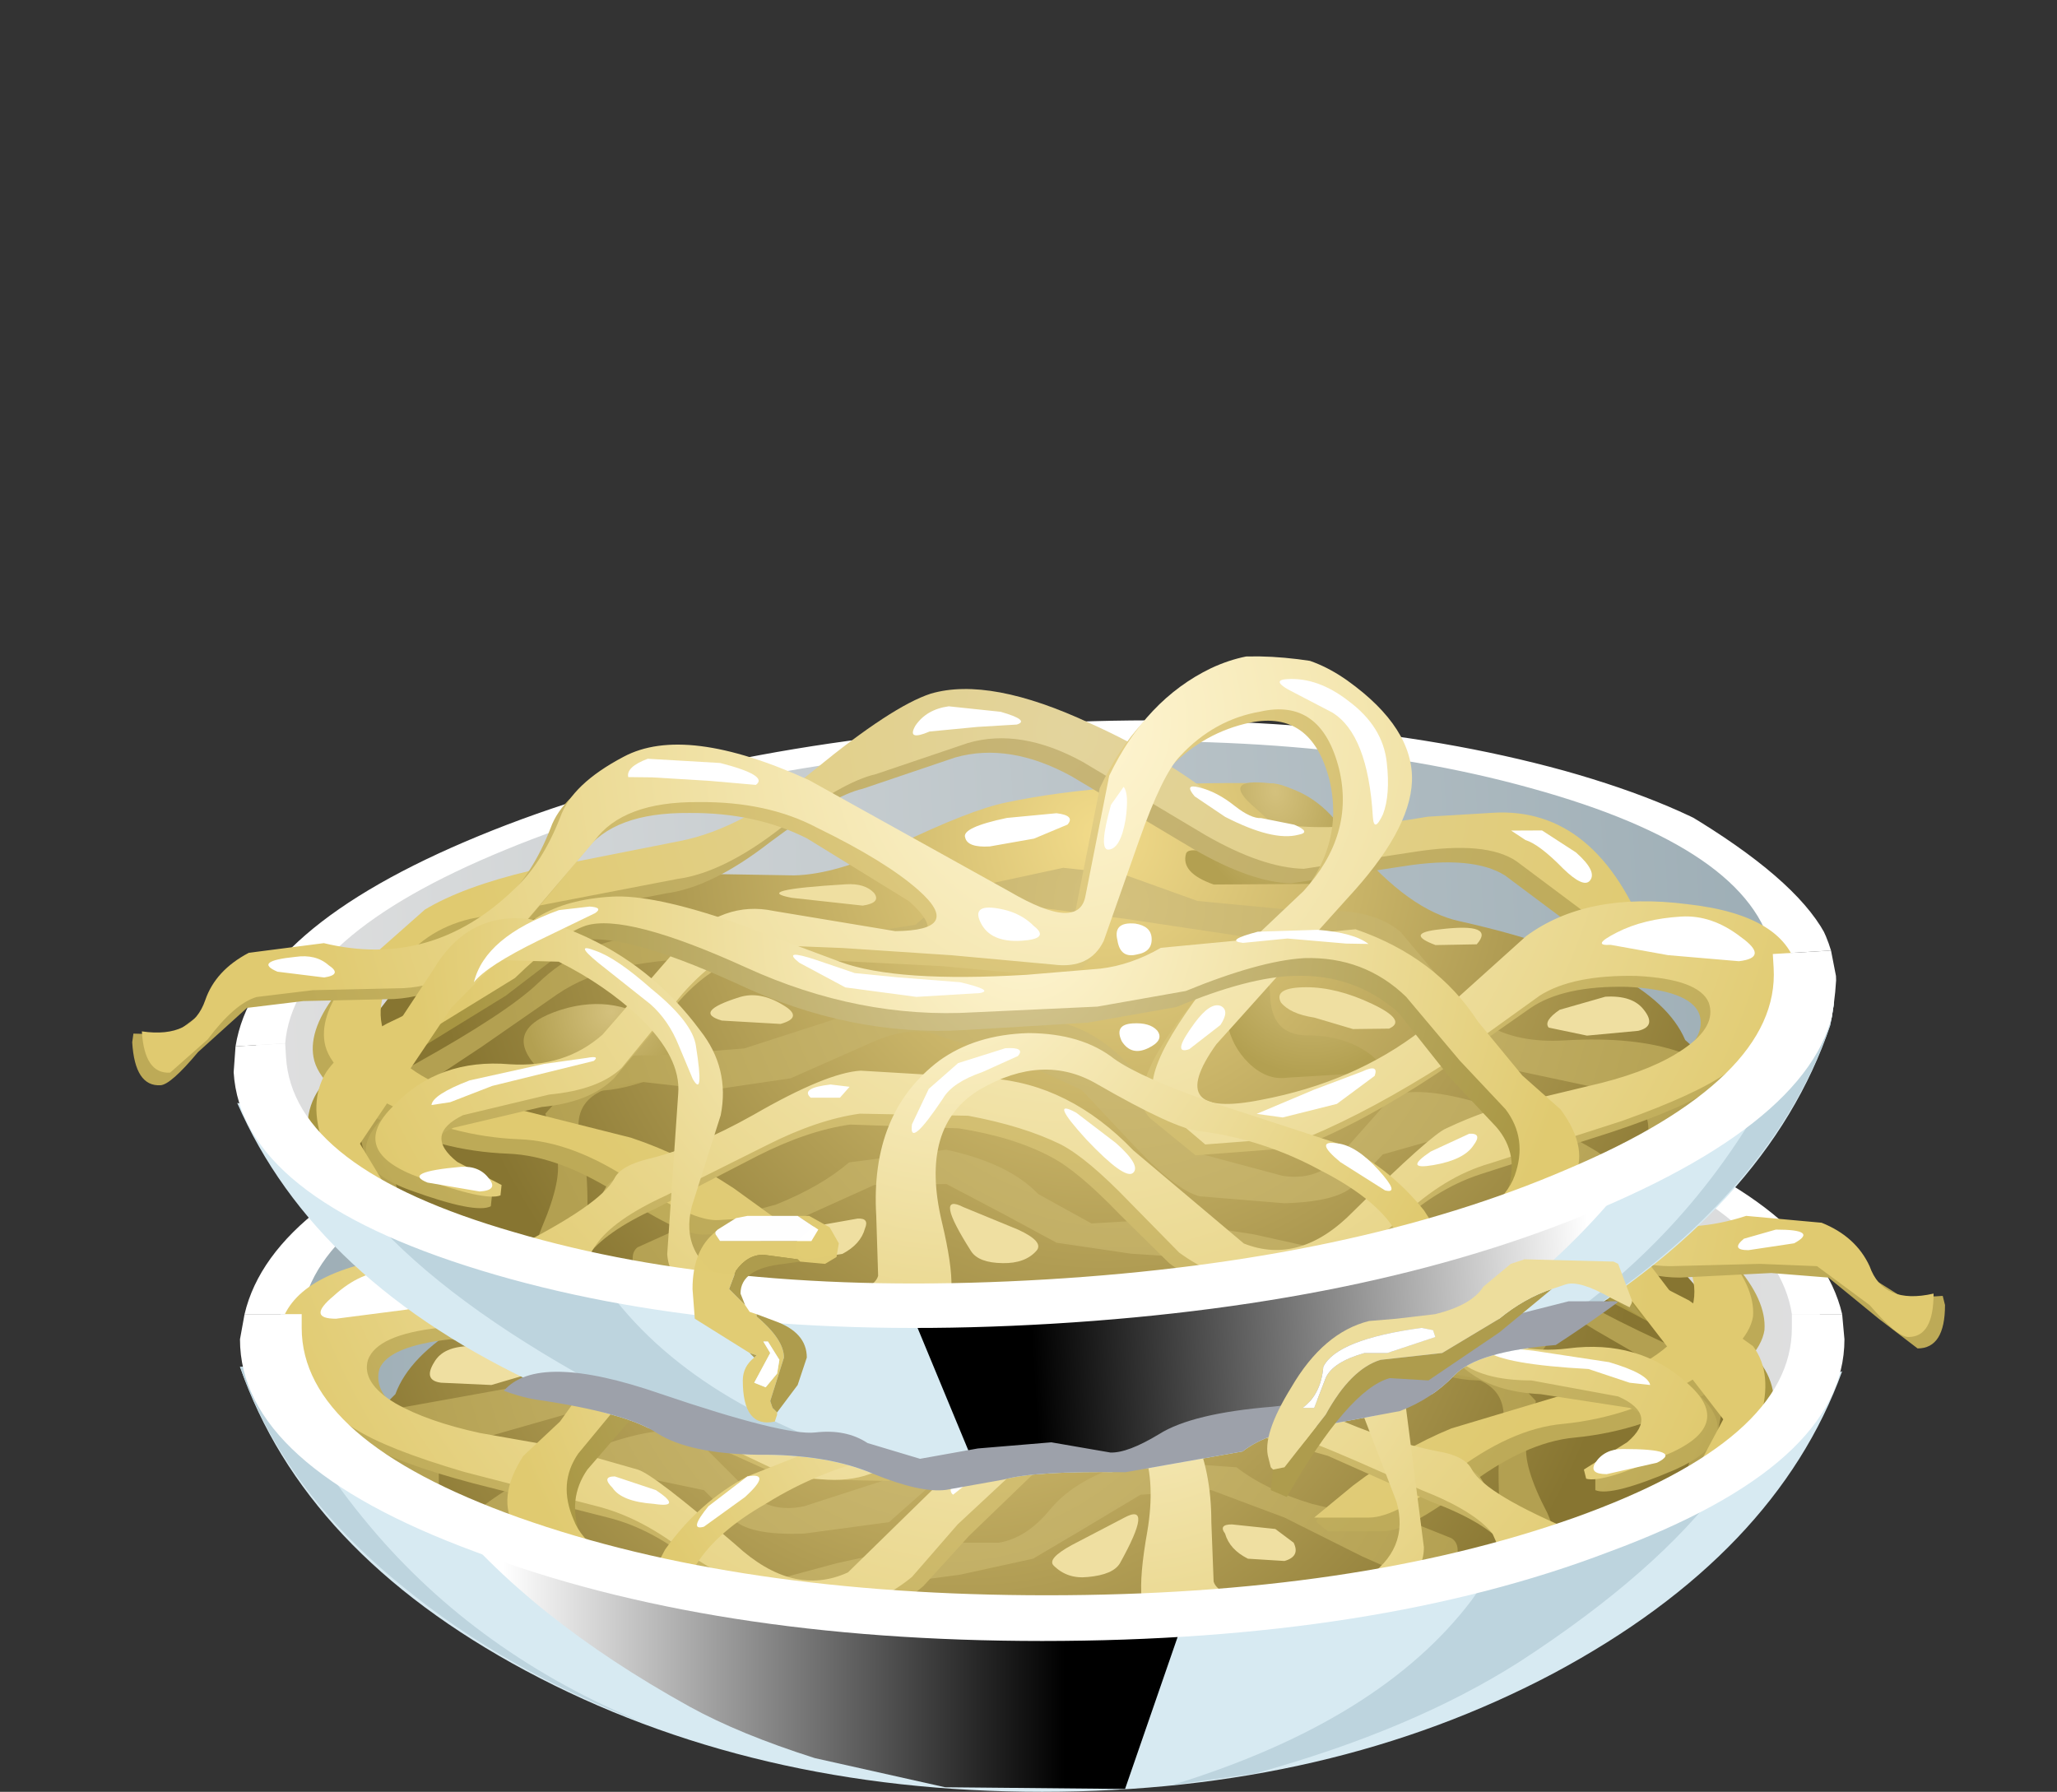 <?xml version="1.0" encoding="UTF-8" standalone="no"?>
<svg xmlns:xlink="http://www.w3.org/1999/xlink" height="39.2px" width="45.0px" xmlns="http://www.w3.org/2000/svg">
  <rect width="100%" height="100%" fill="#333333" stroke="none"/>
  <g transform="matrix(1.0, 0.0, 0.0, 1.0, 0.0, 0.0)">
    <use height="9.3" transform="matrix(1.0, 0.0, 0.0, 1.0, 5.25, 29.9)" width="35.05" xlink:href="#shape0"/>
    <use height="10.85" transform="matrix(0.75, 0.0, 0.0, 0.75, 8.45, 31.0)" width="24.8" xlink:href="#sprite0"/>
    <use height="16.15" transform="matrix(1.0, 0.0, 0.0, 1.0, 5.25, 21.55)" width="37.3" xlink:href="#shape2"/>
    <use height="26.8" transform="matrix(-0.749, 0.045, 0.045, 0.749, 39.941, 13.247)" width="50.4" xlink:href="#sprite1"/>
    <use height="6.2" transform="matrix(1.0, 0.0, 0.0, 1.0, 15.15, 26.55)" width="20.8" xlink:href="#shape6"/>
  </g>
  <defs>
    <g id="shape0" transform="matrix(1.0, 0.0, 0.0, 1.0, -4.65, -29.9)">
      <path d="M39.55 30.05 L39.7 30.0 Q38.25 34.0 33.4 36.6 28.5 39.2 22.2 39.2 15.85 39.2 10.9 36.55 6.05 33.95 4.65 29.9 L4.95 29.9 Q6.4 30.9 11.2 31.55 L22.3 32.15 33.25 31.55 Q37.95 30.95 39.55 30.05" fill="#d7eaf2" fill-rule="evenodd" stroke="none"/>
      <path d="M38.2 30.6 L37.1 32.45 Q35.65 34.4 32.65 36.35 30.3 37.85 26.85 38.8 L25.05 39.05 Q29.6 37.65 31.6 35.0 32.45 33.8 32.65 32.8 L32.8 31.55 38.2 30.6" fill="#bdd4de" fill-rule="evenodd" stroke="none"/>
    </g>
    <g id="sprite0" transform="matrix(1.0, 0.0, 0.0, 1.0, 0.0, 0.0)">
      <use height="10.85" transform="matrix(1.0, 0.0, 0.0, 1.0, 0.0, 0.0)" width="24.8" xlink:href="#shape1"/>
    </g>
    <g id="shape1" transform="matrix(1.0, 0.0, 0.0, 1.0, 0.0, 0.0)">
      <path d="M24.8 1.45 L21.55 10.85 16.3 10.8 12.5 9.95 Q10.3 9.25 8.85 8.45 4.15 5.85 1.6 2.65 0.35 1.05 0.0 0.0 L2.75 0.45 19.3 1.55 24.8 1.45" fill="url(#gradient0)" fill-rule="evenodd" stroke="none"/>
    </g>
    <linearGradient gradientTransform="matrix(0.01, 0.0, 0.0, -0.01, 11.6, 5.45)" gradientUnits="userSpaceOnUse" id="gradient0" spreadMethod="pad" x1="-819.2" x2="819.2">
      <stop offset="0.0" stop-color="#ffffff"/>
      <stop offset="1.0" stop-color="#000000"/>
    </linearGradient>
    <g id="shape2" transform="matrix(1.0, 0.0, 0.0, 1.0, -5.25, -21.55)">
      <path d="M8.1 33.4 Q10.45 36.2 14.1 37.7 11.05 36.55 8.8 34.7 6.2 32.6 5.25 29.9 L5.55 29.9 6.1 30.2 Q6.75 31.8 8.1 33.4" fill="#bdd4de" fill-rule="evenodd" stroke="none"/>
      <path d="M34.9 24.7 Q39.85 26.6 39.85 29.2 39.85 31.85 34.9 33.65 29.95 35.55 23.0 35.55 16.0 35.55 11.05 33.65 6.1 31.85 6.1 29.2 6.1 26.6 11.05 24.7 16.0 22.85 23.0 22.85 29.95 22.85 34.9 24.7" fill="url(#gradient1)" fill-rule="evenodd" stroke="none"/>
      <path d="M40.3 28.75 L39.2 28.75 Q38.85 26.45 34.15 24.8 29.45 23.2 22.9 23.2 16.35 23.2 11.65 24.8 6.95 26.45 6.6 28.75 L5.35 28.75 Q5.95 26.2 10.9 24.5 16.0 22.75 22.8 22.75 29.65 22.75 34.7 24.5 39.7 26.2 40.3 28.75" fill="#ffffff" fill-rule="evenodd" stroke="none"/>
      <path d="M38.95 31.35 Q37.3 32.3 34.1 33.5 29.5 35.15 26.2 35.2 L18.3 34.85 12.35 34.0 Q10.65 33.6 9.05 32.75 7.6 32.0 7.6 31.7 7.55 31.55 8.05 31.1 L8.65 30.5 Q9.25 28.85 13.4 27.65 14.5 27.35 15.6 25.85 16.65 24.4 17.35 24.35 20.9 24.1 23.15 24.45 23.95 24.55 25.6 25.25 26.95 25.8 27.85 25.75 L31.75 25.45 Q34.5 25.3 35.15 25.9 L37.15 28.2 Q38.35 29.75 38.35 30.35 38.3 30.75 39.05 30.9 39.55 31.0 38.95 31.35" fill="url(#gradient2)" fill-rule="evenodd" stroke="none"/>
      <path d="M17.35 24.35 Q18.45 24.2 17.7 24.9 16.75 25.85 17.05 26.05 L18.3 26.0 19.3 25.8 Q19.45 26.2 18.7 26.5 L16.6 26.6 Q15.3 26.35 15.85 25.4 16.45 24.55 17.35 24.35" fill="url(#gradient3)" fill-rule="evenodd" stroke="none"/>
      <path d="M18.2 28.05 Q18.75 27.95 18.75 28.55 L18.6 29.55 18.2 30.45 17.35 30.8 16.0 30.8 15.1 30.9 15.5 30.45 Q16.05 29.95 16.9 29.9 17.65 29.85 17.65 29.0 17.65 28.1 18.2 28.05" fill="url(#gradient4)" fill-rule="evenodd" stroke="none"/>
      <path d="M33.1 28.4 Q34.45 28.7 33.7 29.6 32.95 30.5 31.45 30.05 29.95 29.7 30.95 28.9 31.9 28.1 33.1 28.4" fill="url(#gradient5)" fill-rule="evenodd" stroke="none"/>
      <path d="M36.8 30.2 L34.9 29.1 33.2 28.05 Q31.95 27.3 29.6 27.5 L27.65 27.75 25.6 27.6 24.85 26.9 Q24.55 26.6 23.4 26.6 L20.65 27.15 18.2 27.65 16.2 27.95 Q15.3 28.15 14.85 28.85 L13.75 30.2 Q13.15 30.85 12.35 30.95 L10.6 31.45 Q9.65 31.8 9.6 32.05 L9.6 32.65 10.5 33.0 10.7 32.85 Q11.6 32.2 12.95 31.7 14.4 31.15 15.1 31.35 L16.15 32.4 Q16.7 33.15 17.6 32.95 L19.3 32.4 20.2 31.25 Q21.3 29.2 23.0 29.2 23.5 29.2 24.2 28.7 L25.7 28.55 29.2 29.45 31.15 29.5 Q32.2 29.4 32.8 29.8 L33.6 30.65 33.4 31.55 Q33.3 32.05 33.85 33.1 34.2 33.9 33.8 33.95 L33.1 34.15 32.95 34.0 32.8 32.85 Q32.75 31.85 32.85 31.35 33.15 30.05 31.45 30.05 L29.95 30.35 28.2 30.2 26.3 29.45 Q25.4 29.15 24.85 29.45 L23.25 30.05 Q22.2 30.45 21.85 30.8 L20.75 32.15 19.45 33.3 17.6 33.55 Q16.35 33.6 16.0 33.2 L15.4 32.6 14.2 32.35 12.4 32.7 Q11.55 33.1 11.8 33.4 L12.95 33.75 16.45 34.7 18.3 34.2 20.35 33.75 21.85 33.75 Q22.45 33.65 22.95 33.05 23.55 32.3 24.9 31.95 L27.05 32.1 Q27.7 32.6 28.7 32.9 L29.95 33.2 31.0 33.35 31.75 33.65 Q32.0 33.8 31.8 34.3 31.6 34.75 31.15 34.65 L29.8 34.05 28.1 33.2 26.5 32.6 24.95 32.7 23.7 33.45 22.6 34.1 21.0 34.45 19.5 34.65 18.9 34.85 17.85 34.9 16.45 34.7 16.35 34.7 Q15.55 34.85 13.75 34.25 12.05 33.7 11.8 33.4 L10.5 33.0 9.7 32.9 9.6 32.65 8.45 32.05 Q7.5 31.25 8.75 30.8 L11.25 30.35 12.95 29.9 13.85 28.95 14.7 27.8 Q15.35 27.2 16.7 27.2 L19.1 26.85 20.65 26.15 22.0 25.95 23.95 26.25 Q24.45 26.35 25.3 27.0 L27.7 27.2 31.3 26.9 Q32.6 26.9 33.6 27.8 34.3 28.4 36.35 29.35 37.85 30.05 37.75 30.45 L37.45 32.0 Q37.15 32.9 36.9 32.55 36.8 32.35 37.15 31.4 37.5 30.55 36.8 30.2" fill="url(#gradient6)" fill-rule="evenodd" stroke="none"/>
      <path d="M36.95 27.6 Q36.35 26.75 35.25 26.6 L30.7 26.0 Q29.65 25.9 28.35 25.0 26.95 24.05 26.25 23.95 L24.2 23.4 Q23.0 23.15 21.7 23.95 L19.1 25.7 17.05 26.6 14.55 26.35 Q13.0 26.2 12.35 26.7 L10.4 28.35 Q9.4 29.25 9.55 28.6 10.5 25.6 12.8 25.6 L14.2 25.6 Q17.55 26.0 18.7 25.0 20.05 23.9 21.45 23.15 23.6 21.95 24.9 22.25 25.8 22.5 27.55 23.75 29.2 24.95 30.55 25.15 L33.85 25.6 Q35.4 25.85 36.25 26.3 L37.95 27.65 Q38.65 28.45 38.6 29.1 38.5 29.75 37.3 30.5 36.0 31.3 34.45 31.45 33.35 31.55 32.05 32.55 30.8 33.5 30.25 33.5 L29.05 33.5 28.8 33.3 Q28.8 33.05 29.95 32.6 L33.95 31.1 Q36.7 30.05 37.15 29.3 37.6 28.45 36.95 27.6" fill="url(#gradient7)" fill-rule="evenodd" stroke="none"/>
      <path d="M36.7 27.3 Q36.05 26.45 35.0 26.3 L30.4 25.7 Q29.4 25.6 28.1 24.7 26.65 23.75 25.95 23.65 L23.9 23.1 Q22.75 22.85 21.4 23.65 L18.85 25.4 Q17.65 26.2 16.75 26.3 L14.3 26.05 Q12.7 25.9 12.1 26.4 L10.15 28.05 Q9.1 28.95 9.3 28.3 10.25 25.3 12.55 25.3 L13.95 25.3 Q17.3 25.7 18.4 24.75 19.6 23.65 21.2 22.85 23.35 21.65 24.65 21.95 25.5 22.2 27.25 23.45 28.9 24.65 30.3 24.85 L33.6 25.3 Q35.1 25.55 35.95 26.0 37.0 26.6 37.7 27.35 38.4 28.15 38.35 28.8 38.25 29.45 37.0 30.2 35.7 31.0 34.2 31.15 33.05 31.25 31.75 32.25 30.55 33.2 29.95 33.2 L28.75 33.2 29.6 32.5 Q30.65 31.7 31.75 31.25 L34.75 30.35 Q36.45 29.75 36.85 29.0 37.35 28.15 36.7 27.3" fill="url(#gradient8)" fill-rule="evenodd" stroke="none"/>
      <path d="M36.75 27.95 Q35.5 27.95 34.25 26.9 L32.4 24.95 Q31.75 24.15 30.1 24.25 28.6 24.35 27.55 24.95 L25.4 26.45 Q24.4 27.45 25.95 27.35 L28.55 26.75 Q29.65 26.45 30.65 27.35 L32.5 29.2 Q33.3 29.9 34.55 29.75 36.1 29.55 37.15 30.5 38.2 31.45 36.65 32.15 35.25 32.75 34.9 32.6 L34.9 32.35 35.8 31.8 Q36.55 31.15 35.65 30.8 L33.7 30.5 Q32.65 30.45 32.05 29.95 L30.65 28.45 Q29.8 27.55 28.95 27.5 L27.1 27.65 24.75 27.95 22.55 28.25 Q21.75 28.45 21.4 27.8 L20.5 25.7 Q19.9 24.2 19.5 23.9 18.7 23.15 17.7 23.0 16.35 22.85 16.05 24.35 15.8 25.85 17.0 27.05 L19.1 28.8 Q21.05 30.85 20.4 31.55 L19.45 32.4 17.2 32.35 14.1 30.95 11.95 29.6 9.85 29.3 Q8.5 29.45 8.3 29.95 8.15 30.5 8.9 30.95 9.55 31.35 10.75 31.55 L12.4 31.85 14.2 32.35 16.3 34.1 Q17.55 35.15 18.75 34.6 L21.05 32.45 Q22.35 30.9 24.1 30.65 L26.9 30.35 Q27.7 30.35 29.3 31.15 L31.65 32.0 Q32.25 32.1 32.4 32.35 32.75 32.95 34.75 33.8 L33.1 34.25 32.9 33.8 Q32.5 33.3 31.3 32.85 L29.05 31.85 26.95 31.25 24.6 31.5 22.6 32.25 21.2 33.6 20.2 34.7 Q18.85 35.85 17.05 35.3 16.3 35.1 15.25 34.25 14.3 33.45 13.3 33.2 L10.35 32.45 Q8.65 32.0 7.95 31.55 6.25 30.45 6.3 29.45 6.45 28.15 8.65 27.8 10.8 27.4 12.2 28.3 13.1 28.9 14.6 30.2 16.15 31.25 18.2 31.55 20.35 31.85 19.1 30.2 L16.05 27.2 Q14.6 25.85 14.5 24.8 14.35 23.6 15.75 22.45 17.1 21.35 18.7 22.0 20.2 22.6 21.1 24.25 L21.75 26.85 Q21.95 27.65 23.4 26.6 L27.65 23.9 Q30.25 22.55 31.65 23.15 32.8 23.7 33.1 24.4 33.55 25.4 34.2 25.9 36.1 27.5 38.45 26.9 39.15 26.65 40.3 27.55 L41.65 28.4 42.5 28.35 42.55 28.55 Q42.55 29.5 41.95 29.5 L41.1 28.85 40.0 27.95 38.75 27.85 36.75 27.95" fill="url(#gradient9)" fill-rule="evenodd" stroke="none"/>
      <path d="M36.55 27.7 Q35.3 27.7 34.0 26.65 L32.2 24.75 Q31.5 23.9 29.85 24.05 28.35 24.1 27.3 24.75 25.85 25.55 25.15 26.25 24.25 27.2 25.75 27.1 L28.35 26.5 Q29.45 26.2 30.4 27.1 L32.25 29.0 Q33.1 29.65 34.3 29.5 35.85 29.3 36.9 30.25 38.0 31.2 36.4 31.85 35.05 32.45 34.7 32.35 L34.65 32.15 35.6 31.55 Q36.3 30.95 35.4 30.55 L33.5 30.2 Q32.4 30.2 31.9 29.75 L30.45 28.2 Q29.55 27.3 28.75 27.2 L26.9 27.4 24.55 27.7 22.3 28.05 Q21.55 28.2 21.2 27.6 L20.3 25.45 19.3 23.65 Q18.5 22.9 17.5 22.8 16.15 22.55 15.85 24.15 15.55 25.6 16.75 26.75 L18.85 28.55 Q20.8 30.65 20.2 31.25 L19.25 32.15 Q18.4 32.6 16.95 32.15 L13.9 30.7 11.75 29.35 9.6 29.05 Q8.25 29.2 8.05 29.75 7.9 30.25 8.65 30.7 9.35 31.1 10.5 31.35 L12.2 31.65 13.95 32.15 Q14.3 32.25 16.1 33.8 17.35 34.95 18.55 34.4 L20.8 32.2 Q22.15 30.65 23.85 30.45 L26.65 30.1 Q27.4 30.1 29.05 30.95 30.4 31.55 31.45 31.75 32.05 31.85 32.2 32.15 32.5 32.7 34.55 33.55 L32.85 34.0 32.65 33.55 Q32.25 33.05 31.1 32.6 29.45 31.85 28.8 31.6 L26.75 31.05 24.4 31.25 Q23.2 31.55 22.4 32.0 L20.95 33.35 19.95 34.5 Q18.6 35.6 16.85 35.1 L15.05 34.0 Q14.05 33.2 13.05 32.95 L10.15 32.2 Q8.45 31.7 7.75 31.25 5.95 30.2 6.1 29.2 6.25 27.95 8.4 27.55 10.6 27.15 11.95 28.05 L14.35 29.95 Q15.9 31.0 17.95 31.25 20.15 31.55 18.85 30.0 L15.85 27.0 Q14.35 25.6 14.25 24.5 14.15 23.35 15.55 22.25 16.9 21.15 18.5 21.8 19.95 22.4 20.85 24.0 L21.55 26.6 Q21.7 27.35 23.2 26.4 26.4 24.2 27.4 23.7 30.05 22.3 31.45 22.95 32.6 23.45 32.9 24.2 33.35 25.15 34.0 25.7 35.9 27.35 38.2 26.6 L39.85 26.75 Q40.6 27.05 40.9 27.7 41.2 28.55 42.3 28.3 42.3 29.25 41.75 29.25 41.5 29.25 40.9 28.55 L39.75 27.7 38.5 27.65 36.55 27.7" fill="url(#gradient10)" fill-rule="evenodd" stroke="none"/>
      <path d="M37.15 28.85 Q38.15 29.3 38.5 29.8 39.0 30.45 38.7 31.4 L38.35 32.25 37.15 32.9 37.9 31.4 Q38.45 30.45 37.0 29.45 36.65 29.2 34.3 28.0 L32.7 26.9 Q31.8 26.7 29.25 28.05 26.85 29.35 24.35 29.35 L21.65 29.35 19.7 29.15 17.05 28.6 Q15.75 28.65 14.85 29.55 L13.8 31.05 12.85 32.15 Q12.4 32.8 12.7 33.6 13.05 34.4 14.65 34.95 L16.15 35.3 13.4 34.85 Q10.45 34.1 11.65 32.25 L12.45 31.4 13.35 30.2 Q14.2 28.75 15.9 28.05 L20.2 28.2 21.55 28.55 23.15 28.6 27.2 28.05 29.5 27.05 Q31.2 26.3 32.05 26.3 33.05 26.3 33.7 26.7 34.15 26.9 35.3 27.8 35.9 28.3 37.15 28.85" fill="url(#gradient11)" fill-rule="evenodd" stroke="none"/>
      <path d="M36.95 28.45 L38.35 29.45 Q38.8 30.05 38.5 31.05 L38.1 31.85 36.9 32.55 37.7 31.05 Q38.2 30.05 36.75 29.05 36.4 28.8 34.1 27.65 L32.5 26.6 Q31.6 26.35 29.05 27.7 26.65 29.0 24.1 29.0 L21.4 29.0 19.45 28.8 Q17.8 28.25 16.85 28.25 15.55 28.25 14.65 29.2 L13.6 30.65 12.65 31.8 Q12.2 32.45 12.55 33.25 12.85 34.05 14.45 34.55 L15.95 35.0 13.15 34.5 Q10.25 33.7 11.45 31.85 L12.25 31.1 13.15 29.85 Q13.95 28.4 15.7 27.65 L19.95 27.8 21.3 28.2 22.9 28.25 26.95 27.7 29.25 26.7 Q31.0 26.0 31.9 26.0 L33.5 26.3 35.1 27.5 36.95 28.45" fill="url(#gradient12)" fill-rule="evenodd" stroke="none"/>
      <path d="M37.7 31.05 L35.5 28.2 34.45 27.2 Q33.85 26.9 33.1 27.35 32.15 27.9 31.45 28.65 30.55 29.6 30.7 30.35 L31.15 33.85 Q31.15 35.65 25.3 35.45 24.75 35.45 25.1 33.5 25.45 31.4 24.1 30.65 L21.55 30.7 Q19.9 31.8 19.35 31.85 17.95 32.15 16.75 32.9 15.7 33.5 15.25 34.2 14.8 35.0 14.05 34.85 L14.55 33.9 Q15.3 32.85 16.35 32.3 L19.0 31.25 21.1 30.2 Q21.8 29.6 22.95 29.5 24.1 29.45 24.95 30.0 26.5 31.05 26.5 33.3 L26.55 34.6 Q26.65 34.95 27.7 35.0 28.95 35.1 29.85 34.55 30.85 33.9 30.55 32.85 L29.8 30.9 Q29.5 29.9 30.1 29.0 31.1 27.5 32.65 26.75 34.75 25.7 35.85 27.35 L37.45 29.45 38.05 29.9 Q38.5 30.25 38.5 31.7 L38.0 32.15 Q38.2 31.75 37.7 31.05" fill="url(#gradient13)" fill-rule="evenodd" stroke="none"/>
      <path d="M16.85 22.1 Q17.2 22.1 16.85 22.35 L15.9 22.9 Q15.15 23.45 15.15 25.25 15.15 25.6 14.95 25.2 14.75 24.8 14.8 24.05 14.8 23.3 15.55 22.7 16.15 22.1 16.85 22.1" fill="#ffffff" fill-rule="evenodd" stroke="none"/>
      <path d="M8.55 27.8 L10.0 28.1 Q10.6 28.35 10.15 28.35 L8.9 28.65 7.35 28.85 Q6.7 28.85 7.3 28.35 7.9 27.8 8.55 27.8" fill="#ffffff" fill-rule="evenodd" stroke="none"/>
      <path d="M20.85 24.65 Q21.2 25.6 20.95 25.6 20.7 25.6 20.55 24.95 L20.55 24.25 20.85 24.65" fill="#ffffff" fill-rule="evenodd" stroke="none"/>
      <path d="M24.25 22.25 Q24.75 22.3 25.0 22.65 25.25 23.0 24.7 22.8 L23.65 22.75 22.8 22.75 Q22.5 22.7 23.15 22.45 L24.25 22.25" fill="#ffffff" fill-rule="evenodd" stroke="none"/>
      <path d="M30.9 23.0 Q31.4 23.15 31.35 23.4 L30.85 23.45 29.6 23.6 28.6 23.75 Q28.3 23.55 29.35 23.2 L30.9 23.0" fill="#ffffff" fill-rule="evenodd" stroke="none"/>
      <path d="M23.35 26.75 Q24.05 26.6 23.85 27.05 23.65 27.5 23.0 27.5 22.35 27.5 22.7 27.2 L23.35 26.75" fill="#ffffff" fill-rule="evenodd" stroke="none"/>
      <path d="M38.85 26.9 Q39.8 26.9 39.25 27.2 L38.25 27.35 Q37.85 27.35 38.15 27.1 L38.85 26.9" fill="#ffffff" fill-rule="evenodd" stroke="none"/>
      <path d="M17.8 27.6 Q18.55 27.75 18.15 27.8 L17.2 27.8 15.9 27.95 15.4 28.0 Q15.7 27.75 16.5 27.65 L17.8 27.6" fill="#ffffff" fill-rule="evenodd" stroke="none"/>
      <path d="M11.5 25.75 L12.15 25.7 Q12.3 25.8 11.85 25.95 L11.05 26.6 Q10.65 27.05 10.5 26.9 10.3 26.75 10.75 26.3 L11.5 25.75" fill="#ffffff" fill-rule="evenodd" stroke="none"/>
      <path d="M24.55 30.05 L25.2 30.6 25.6 31.35 Q25.75 31.9 24.9 30.8 24.7 30.5 24.0 30.3 L23.2 30.0 Q23.05 29.8 23.5 29.8 L24.55 30.05" fill="#ffffff" fill-rule="evenodd" stroke="none"/>
      <path d="M27.35 30.35 Q28.0 30.4 27.8 30.65 L27.15 30.65 26.95 30.45 27.35 30.35" fill="#ffffff" fill-rule="evenodd" stroke="none"/>
      <path d="M22.0 31.3 Q22.6 30.95 21.85 31.9 L20.85 32.7 Q20.65 32.55 21.2 32.0 L22.0 31.3" fill="#ffffff" fill-rule="evenodd" stroke="none"/>
      <path d="M32.3 27.15 Q32.8 26.9 32.25 27.4 L31.15 28.4 30.6 29.3 30.35 30.05 Q30.1 30.5 30.25 29.35 30.25 28.85 31.15 28.05 31.85 27.35 32.3 27.15" fill="#ffffff" fill-rule="evenodd" stroke="none"/>
      <path d="M36.1 30.3 L35.65 30.25 34.75 29.95 Q32.9 29.85 32.5 29.55 32.35 29.45 32.65 29.45 L33.55 29.55 35.2 29.8 Q36.05 30.05 36.1 30.3" fill="#ffffff" fill-rule="evenodd" stroke="none"/>
      <path d="M35.15 32.25 Q34.75 32.25 34.9 32.0 35.1 31.7 35.5 31.7 36.85 31.7 36.25 32.0 L35.15 32.25" fill="#ffffff" fill-rule="evenodd" stroke="none"/>
      <path d="M13.85 27.8 Q14.65 27.8 13.95 28.1 L13.05 28.15 Q12.6 27.7 13.85 27.8" fill="#efdfa1" fill-rule="evenodd" stroke="none"/>
      <path d="M10.3 29.45 L11.35 29.7 11.6 30.05 10.75 30.3 9.65 30.25 Q9.25 30.2 9.5 29.8 9.7 29.45 10.3 29.45" fill="#efdfa1" fill-rule="evenodd" stroke="none"/>
      <path d="M16.85 28.85 Q17.55 28.85 17.4 29.15 L16.7 29.55 15.85 29.85 15.1 29.9 Q14.65 29.75 15.4 29.3 16.15 28.9 16.85 28.85" fill="#efdfa1" fill-rule="evenodd" stroke="none"/>
      <path d="M19.3 29.5 Q19.9 30.2 19.45 30.05 L18.75 29.6 Q18.55 29.3 18.7 29.15 18.95 29.05 19.3 29.5" fill="#ffffff" fill-rule="evenodd" stroke="none"/>
      <path d="M16.8 31.1 L18.1 31.55 17.5 31.7 16.3 31.45 15.45 30.9 Q15.35 30.65 15.7 30.8 L16.8 31.1" fill="#ffffff" fill-rule="evenodd" stroke="none"/>
      <path d="M20.65 29.45 Q21.1 29.45 20.95 29.8 20.75 30.15 20.35 30.0 20.0 29.85 20.15 29.6 20.3 29.45 20.65 29.45" fill="#ffffff" fill-rule="evenodd" stroke="none"/>
      <path d="M23.15 24.8 L24.1 25.15 23.55 25.4 22.6 25.25 21.85 25.0 Q21.65 24.8 22.05 24.75 L23.15 24.8" fill="#ffffff" fill-rule="evenodd" stroke="none"/>
      <path d="M26.75 26.0 Q28.85 26.0 27.95 26.25 L26.4 26.5 Q26.0 26.45 26.15 26.25 26.35 26.0 26.75 26.0" fill="#efdfa1" fill-rule="evenodd" stroke="none"/>
      <path d="M27.5 27.65 Q28.25 27.35 27.85 27.65 L26.9 28.25 25.35 28.55 23.95 28.55 Q23.65 28.55 24.4 28.3 L25.75 28.1 26.65 27.95 27.5 27.65" fill="#ffffff" fill-rule="evenodd" stroke="none"/>
      <path d="M27.9 33.45 L28.3 33.75 Q28.45 34.05 28.1 34.15 L27.3 34.1 Q26.9 33.9 26.8 33.55 26.65 33.35 26.95 33.35 L27.9 33.45" fill="#efdfa1" fill-rule="evenodd" stroke="none"/>
      <path d="M24.6 33.2 Q25.25 32.85 24.5 34.2 24.35 34.45 23.8 34.5 23.35 34.55 23.05 34.25 22.9 34.1 23.45 33.8 L24.6 33.2" fill="#efdfa1" fill-rule="evenodd" stroke="none"/>
      <path d="M14.35 32.6 Q14.95 33.0 14.3 32.9 13.6 32.85 13.4 32.55 13.15 32.3 13.45 32.3 L14.35 32.6" fill="#ffffff" fill-rule="evenodd" stroke="none"/>
      <path d="M16.35 32.3 Q16.9 32.2 16.3 32.75 L15.4 33.4 Q15.05 33.5 15.5 32.95 L16.35 32.3" fill="#ffffff" fill-rule="evenodd" stroke="none"/>
      <path d="M33.05 26.2 Q34.7 26.7 35.0 27.65 L33.55 26.85 32.25 26.3 Q32.05 26.2 32.35 26.15 L33.05 26.2" fill="#ffffff" fill-rule="evenodd" stroke="none"/>
      <path d="M29.2 28.35 Q30.25 28.6 29.65 28.85 L28.35 29.0 Q27.85 28.85 28.3 28.55 L29.2 28.35" fill="#efdfa1" fill-rule="evenodd" stroke="none"/>
      <path d="M20.5 27.25 Q20.95 27.2 20.9 27.6 L20.5 27.95 Q20.15 27.9 20.15 27.6 20.15 27.35 20.5 27.25" fill="#ffffff" fill-rule="evenodd" stroke="none"/>
      <path d="M18.9 24.35 Q19.25 24.25 19.0 24.55 L18.4 25.05 Q17.35 25.65 16.8 25.55 16.5 25.5 16.9 25.3 L17.6 25.1 18.15 24.8 18.9 24.35" fill="#ffffff" fill-rule="evenodd" stroke="none"/>
      <path d="M39.2 28.75 L40.3 28.75 40.35 29.3 Q40.35 32.05 35.2 33.95 30.1 35.9 22.8 35.9 15.55 35.9 10.4 33.95 5.25 32.05 5.25 29.3 L5.35 28.75 6.6 28.75 6.6 29.05 Q6.6 31.5 11.35 33.2 16.15 34.9 22.9 34.9 29.65 34.9 34.45 33.2 39.2 31.5 39.2 29.05 L39.2 28.75" fill="#ffffff" fill-rule="evenodd" stroke="none"/>
    </g>
    <linearGradient gradientTransform="matrix(0.021, 0.0, 0.0, -0.021, 23.0, 29.2)" gradientUnits="userSpaceOnUse" id="gradient1" spreadMethod="pad" x1="-819.2" x2="819.2">
      <stop offset="0.0" stop-color="#9cadb5"/>
      <stop offset="1.0" stop-color="#e0e0e0"/>
    </linearGradient>
    <radialGradient cx="0" cy="0" gradientTransform="matrix(-0.002, 0.019, 0.018, 0.002, 21.15, 25.25)" gradientUnits="userSpaceOnUse" id="gradient2" r="819.2" spreadMethod="pad">
      <stop offset="0.0" stop-color="#f2db8a"/>
      <stop offset="1.0" stop-color="#877531"/>
    </radialGradient>
    <radialGradient cx="0" cy="0" gradientTransform="matrix(-3.0E-4, 0.003, 0.003, 3.0E-4, 17.25, 24.55)" gradientUnits="userSpaceOnUse" id="gradient3" r="819.2" spreadMethod="pad">
      <stop offset="0.0" stop-color="#d4c17d"/>
      <stop offset="1.0" stop-color="#b3a051"/>
    </radialGradient>
    <radialGradient cx="0" cy="0" gradientTransform="matrix(-3.0E-4, 0.003, 0.003, 4.0E-4, 16.65, 28.3)" gradientUnits="userSpaceOnUse" id="gradient4" r="819.2" spreadMethod="pad">
      <stop offset="0.0" stop-color="#d4c17d"/>
      <stop offset="1.0" stop-color="#b3a051"/>
    </radialGradient>
    <radialGradient cx="0" cy="0" gradientTransform="matrix(-2.0E-4, 0.002, 0.002, 3.0E-4, 32.05, 28.5)" gradientUnits="userSpaceOnUse" id="gradient5" r="819.2" spreadMethod="pad">
      <stop offset="0.0" stop-color="#d4c17d"/>
      <stop offset="1.0" stop-color="#b3a051"/>
    </radialGradient>
    <radialGradient cx="0" cy="0" gradientTransform="matrix(-0.002, 0.018, 0.016, 0.002, 20.8, 26.75)" gradientUnits="userSpaceOnUse" id="gradient6" r="819.2" spreadMethod="pad">
      <stop offset="0.0" stop-color="#d4c17d"/>
      <stop offset="1.0" stop-color="#b3a051"/>
    </radialGradient>
    <radialGradient cx="0" cy="0" gradientTransform="matrix(-0.002, 0.018, 0.017, 0.002, 22.0, 23.3)" gradientUnits="userSpaceOnUse" id="gradient7" r="819.2" spreadMethod="pad">
      <stop offset="0.0" stop-color="#c7b577"/>
      <stop offset="1.0" stop-color="#bdaa57"/>
    </radialGradient>
    <radialGradient cx="0" cy="0" gradientTransform="matrix(-0.002, 0.018, 0.017, 0.002, 21.7, 23.0)" gradientUnits="userSpaceOnUse" id="gradient8" r="819.2" spreadMethod="pad">
      <stop offset="0.0" stop-color="#e3d49d"/>
      <stop offset="1.0" stop-color="#e0ca70"/>
    </radialGradient>
    <radialGradient cx="0" cy="0" gradientTransform="matrix(-0.002, 0.022, 0.021, 0.003, 21.85, 23.1)" gradientUnits="userSpaceOnUse" id="gradient9" r="819.2" spreadMethod="pad">
      <stop offset="0.0" stop-color="#e6d189"/>
      <stop offset="1.0" stop-color="#bdaa57"/>
    </radialGradient>
    <radialGradient cx="0" cy="0" gradientTransform="matrix(-0.002, 0.022, 0.021, 0.003, 21.6, 22.85)" gradientUnits="userSpaceOnUse" id="gradient10" r="819.2" spreadMethod="pad">
      <stop offset="0.0" stop-color="#fff6d4"/>
      <stop offset="1.0" stop-color="#e0ca70"/>
    </radialGradient>
    <radialGradient cx="0" cy="0" gradientTransform="matrix(-0.002, 0.016, 0.015, 0.002, 23.1, 27.2)" gradientUnits="userSpaceOnUse" id="gradient11" r="819.2" spreadMethod="pad">
      <stop offset="0.0" stop-color="#d6c894"/>
      <stop offset="1.0" stop-color="#a89642"/>
    </radialGradient>
    <radialGradient cx="0" cy="0" gradientTransform="matrix(-0.002, 0.016, 0.015, 0.002, 22.9, 26.85)" gradientUnits="userSpaceOnUse" id="gradient12" r="819.2" spreadMethod="pad">
      <stop offset="0.0" stop-color="#fff6d4"/>
      <stop offset="1.0" stop-color="#e0ca70"/>
    </radialGradient>
    <radialGradient cx="0" cy="0" gradientTransform="matrix(-0.002, 0.015, 0.014, 0.002, 24.55, 27.2)" gradientUnits="userSpaceOnUse" id="gradient13" r="819.2" spreadMethod="pad">
      <stop offset="0.0" stop-color="#fff6d4"/>
      <stop offset="1.0" stop-color="#e0ca70"/>
    </radialGradient>
    <g id="sprite1" transform="matrix(1.0, 0.0, 0.0, 1.0, 0.35, 0.45)">
      <clipPath id="clipPath0" transform="matrix(1.0, 0.0, 0.0, 1.0, 0.35, 0.45)">
        <use height="23.75" transform="matrix(1.0, 0.0, 0.0, 1.0, -0.35, -0.45)" width="50.4" xlink:href="#shape3"/>
      </clipPath>
      <g clip-path="url(#clipPath0)">
        <use height="12.45" transform="matrix(1.0, 0.0, 0.0, 1.0, 0.0, 11.1)" width="46.75" xlink:href="#shape4"/>
        <use height="10.85" transform="matrix(1.0, 0.0, 0.0, 1.0, 4.25, 12.6)" width="24.8" xlink:href="#sprite0"/>
        <use height="26.35" transform="matrix(1.0, 0.0, 0.0, 1.0, 0.0, 0.0)" width="49.7" xlink:href="#shape5"/>
      </g>
    </g>
    <g id="shape3" transform="matrix(1.0, 0.0, 0.0, 1.0, 0.35, 0.45)">
      <path d="M47.0 13.75 Q40.85 19.35 38.25 19.95 35.6 20.5 34.75 21.15 33.85 21.8 31.85 21.95 29.85 22.05 28.55 22.7 27.2 23.35 26.45 23.3 L24.75 23.1 Q23.85 22.9 21.2 23.1 L17.75 22.7 Q16.95 22.15 15.5 22.1 L13.1 21.8 Q12.15 21.5 11.45 20.85 10.75 20.2 8.45 20.15 4.15 17.7 2.1 15.35 0.0 12.95 -0.35 10.0 -0.75 7.05 7.85 2.45 16.45 -2.2 19.8 0.65 L25.5 -0.15 Q40.75 0.9 46.95 4.5 53.1 8.1 47.0 13.75" fill="#ff0000" fill-opacity="0.161" fill-rule="evenodd" stroke="none"/>
    </g>
    <g id="shape4" transform="matrix(1.0, 0.0, 0.0, 1.0, 0.0, -11.1)">
      <path d="M46.55 11.3 L46.75 11.25 Q44.8 16.6 38.35 20.05 31.8 23.55 23.4 23.55 14.95 23.55 8.35 20.0 1.85 16.5 0.0 11.1 L0.4 11.15 Q2.35 12.45 8.75 13.3 L23.55 14.15 38.1 13.35 Q44.4 12.55 46.55 11.3" fill="#d7eaf2" fill-rule="evenodd" stroke="none"/>
      <path d="M44.7 12.05 L43.25 14.55 Q41.35 17.1 37.35 19.7 34.2 21.75 29.6 23.0 L27.2 23.3 Q33.25 21.45 35.9 17.9 37.05 16.35 37.35 15.0 L37.55 13.35 Q42.2 12.85 44.7 12.05" fill="#bdd4de" fill-rule="evenodd" stroke="none"/>
    </g>
    <g id="shape5" transform="matrix(1.0, 0.0, 0.0, 1.0, 0.0, 0.0)">
      <path d="M3.8 15.8 Q6.95 19.55 11.8 21.55 7.7 20.0 4.7 17.55 1.25 14.7 0.0 11.1 L0.4 11.15 1.15 11.55 Q2.0 13.65 3.8 15.8" fill="#bdd4de" fill-rule="evenodd" stroke="none"/>
      <path d="M39.55 4.2 Q46.15 6.7 46.15 10.2 46.15 13.7 39.55 16.15 32.95 18.65 23.65 18.65 14.3 18.65 7.7 16.15 1.1 13.7 1.1 10.2 1.1 6.7 7.7 4.2 14.3 1.75 23.65 1.75 32.95 1.75 39.55 4.2" fill="url(#gradient14)" fill-rule="evenodd" stroke="none"/>
      <path d="M46.7 9.6 L45.25 9.6 Q44.8 6.5 38.5 4.35 32.25 2.2 23.5 2.2 14.8 2.2 8.55 4.35 2.25 6.5 1.8 9.6 L0.1 9.6 Q0.9 6.2 7.55 3.9 14.3 1.6 23.4 1.6 32.55 1.6 39.25 3.9 45.95 6.2 46.7 9.6" fill="#ffffff" fill-rule="evenodd" stroke="none"/>
      <path d="M44.95 13.05 Q42.7 14.35 38.45 15.9 32.3 18.15 27.9 18.2 L17.4 17.75 9.45 16.6 Q7.2 16.05 5.05 14.9 3.15 13.9 3.1 13.5 L3.7 12.75 4.5 11.95 Q5.3 9.7 10.85 8.1 12.3 7.7 13.8 5.7 15.2 3.8 16.15 3.75 20.85 3.4 23.85 3.85 24.9 4.0 27.1 4.9 28.9 5.65 30.15 5.6 L35.35 5.2 Q39.0 5.0 39.85 5.8 L42.5 8.85 Q44.15 10.95 44.1 11.7 44.05 12.25 45.05 12.45 45.7 12.6 44.95 13.05" fill="url(#gradient15)" fill-rule="evenodd" stroke="none"/>
      <path d="M16.15 3.75 Q17.6 3.5 16.6 4.45 15.35 5.7 15.7 6.0 L17.4 5.9 Q18.6 5.4 18.7 5.65 18.9 6.2 17.95 6.6 L15.15 6.75 Q13.4 6.4 14.15 5.15 14.9 4.0 16.15 3.75" fill="url(#gradient16)" fill-rule="evenodd" stroke="none"/>
      <path d="M17.25 8.65 Q18.0 8.55 18.0 9.3 L17.8 10.65 Q17.7 11.35 17.25 11.85 16.75 12.4 16.15 12.35 L14.3 12.35 13.1 12.45 13.65 11.85 Q14.4 11.2 15.55 11.15 16.55 11.05 16.5 9.9 16.5 8.7 17.25 8.65" fill="url(#gradient17)" fill-rule="evenodd" stroke="none"/>
      <path d="M37.15 9.1 Q38.95 9.55 37.95 10.75 36.95 11.9 34.9 11.35 32.95 10.85 34.25 9.8 35.5 8.7 37.15 9.1" fill="url(#gradient18)" fill-rule="evenodd" stroke="none"/>
      <path d="M42.05 11.5 L39.55 10.05 37.25 8.65 Q35.6 7.65 32.45 7.9 L29.85 8.25 27.15 8.05 26.15 7.15 Q25.75 6.7 24.2 6.75 L20.55 7.45 17.25 8.15 14.6 8.5 Q13.4 8.8 12.8 9.7 L11.35 11.55 Q10.5 12.4 9.45 12.55 L7.1 13.2 Q5.85 13.65 5.8 14.0 5.65 14.4 5.8 14.8 L7.0 15.25 7.25 15.05 Q8.45 14.2 10.25 13.55 12.2 12.8 13.1 13.05 L14.5 14.45 Q15.25 15.45 16.45 15.2 L18.7 14.45 Q19.35 14.05 19.9 12.95 21.4 10.2 23.65 10.2 24.3 10.2 25.25 9.5 L27.25 9.35 31.9 10.55 34.55 10.6 Q35.9 10.45 36.7 11.0 L37.8 12.1 37.55 13.35 Q37.4 14.0 38.1 15.4 38.6 16.45 38.05 16.5 L37.1 16.8 36.9 16.6 36.75 15.05 Q36.65 13.75 36.8 13.05 37.2 11.35 34.9 11.35 L32.9 11.7 30.6 11.5 28.05 10.55 Q26.85 10.15 26.15 10.55 L24.0 11.35 22.15 12.35 20.65 14.15 Q19.55 15.45 18.9 15.65 L16.45 16.0 Q14.8 16.05 14.35 15.55 L13.5 14.75 11.9 14.4 Q10.7 14.3 9.5 14.85 8.4 15.4 8.7 15.8 L10.25 16.25 14.95 17.55 17.4 16.85 20.15 16.25 22.1 16.25 23.6 15.3 Q24.4 14.35 26.2 13.85 L29.05 14.05 Q29.9 14.7 31.25 15.15 L32.95 15.5 34.3 15.75 35.35 16.15 Q35.65 16.35 35.4 17.0 35.1 17.6 34.5 17.45 L32.7 16.65 30.45 15.55 28.35 14.75 26.25 14.85 24.6 15.85 23.15 16.75 21.0 17.2 19.0 17.45 18.2 17.7 16.8 17.8 14.95 17.55 14.8 17.55 11.3 16.95 Q9.05 16.2 8.7 15.8 L7.0 15.25 Q6.25 15.65 5.95 15.1 L5.8 14.8 Q4.6 14.3 4.25 14.0 3.0 12.95 4.65 12.3 5.95 11.75 8.0 11.75 9.4 11.75 10.25 11.15 L11.45 9.85 12.6 8.3 Q13.45 7.5 15.25 7.55 L18.45 7.05 20.55 6.15 22.3 5.85 24.9 6.25 Q25.6 6.4 26.7 7.25 L29.9 7.55 34.75 7.1 Q36.45 7.15 37.8 8.3 38.75 9.1 41.45 10.4 43.45 11.35 43.35 11.85 L42.95 13.9 Q42.55 15.15 42.2 14.65 42.05 14.4 42.55 13.1 43.0 12.0 42.05 11.5" fill="url(#gradient19)" fill-rule="evenodd" stroke="none"/>
      <path d="M42.25 8.05 Q41.45 6.95 40.0 6.7 L33.9 5.9 Q32.55 5.8 30.8 4.6 28.9 3.35 28.0 3.2 L25.25 2.45 Q23.65 2.1 21.9 3.2 L18.45 5.55 Q16.85 6.6 15.7 6.7 L12.4 6.4 Q10.35 6.2 9.45 6.85 L6.85 9.05 Q5.5 10.25 5.75 9.4 7.0 5.4 10.05 5.4 L11.95 5.4 Q16.4 5.9 17.9 4.6 19.7 3.1 21.6 2.1 24.45 0.55 26.2 0.95 27.4 1.25 29.7 2.95 31.9 4.55 33.75 4.8 L38.15 5.4 Q40.2 5.75 41.35 6.35 L43.6 8.15 Q44.55 9.2 44.45 10.05 44.35 10.95 42.7 11.95 41.0 13.0 38.95 13.2 37.45 13.35 35.7 14.65 34.05 15.9 33.35 15.9 L31.7 15.9 31.4 15.65 Q31.4 15.3 32.9 14.7 34.1 14.25 38.25 12.75 41.95 11.35 42.5 10.35 43.15 9.2 42.25 8.05" fill="url(#gradient20)" fill-rule="evenodd" stroke="none"/>
      <path d="M41.9 7.65 Q41.05 6.55 39.65 6.3 L33.55 5.5 Q32.2 5.4 30.45 4.2 28.55 2.95 27.6 2.8 L24.85 2.05 Q23.3 1.7 21.55 2.8 L18.1 5.15 Q16.5 6.2 15.3 6.3 L12.05 6.0 Q9.95 5.8 9.1 6.45 L6.5 8.65 Q5.15 9.85 5.4 9.0 6.65 5.0 9.7 5.0 L11.6 5.0 Q16.05 5.5 17.55 4.25 19.15 2.8 21.25 1.7 24.1 0.15 25.85 0.55 27.0 0.85 29.35 2.55 31.55 4.15 33.4 4.4 L37.8 5.0 Q39.8 5.35 40.95 5.95 L43.25 7.75 Q44.2 8.8 44.1 9.65 44.0 10.55 42.35 11.55 40.6 12.6 38.6 12.8 37.05 12.95 35.35 14.25 33.7 15.5 32.95 15.5 L31.35 15.5 32.45 14.6 Q33.85 13.55 35.35 12.95 L39.3 11.7 Q41.6 10.95 42.15 9.95 42.8 8.8 41.9 7.65" fill="url(#gradient21)" fill-rule="evenodd" stroke="none"/>
      <path d="M42.0 8.5 Q40.35 8.5 38.65 7.15 L36.2 4.55 Q35.3 3.45 33.1 3.6 31.15 3.7 29.7 4.55 L26.85 6.55 Q25.55 7.85 27.6 7.7 L31.05 6.9 Q32.5 6.5 33.85 7.7 L36.3 10.2 Q37.4 11.1 39.05 10.9 41.1 10.65 42.5 11.9 43.95 13.2 41.85 14.1 40.0 14.9 39.55 14.7 L39.5 14.4 40.75 13.65 Q41.7 12.8 40.5 12.35 L37.9 11.9 Q36.5 11.85 35.75 11.2 L33.85 9.2 Q32.7 8.0 31.6 7.9 L29.15 8.15 26.0 8.5 23.05 8.95 Q22.0 9.2 21.55 8.35 L20.35 5.5 Q19.55 3.55 19.0 3.1 17.95 2.15 16.6 1.95 14.8 1.7 14.4 3.75 14.05 5.75 15.65 7.3 L18.45 9.65 Q21.05 12.4 20.2 13.3 L18.95 14.45 15.9 14.4 Q14.05 13.8 11.8 12.5 L8.95 10.75 Q7.95 10.15 6.1 10.3 4.3 10.5 4.05 11.2 3.85 11.9 4.85 12.5 5.75 13.05 7.3 13.35 L9.55 13.75 Q10.65 13.9 11.9 14.4 L14.75 16.7 Q16.4 18.15 18.0 17.4 18.9 17.0 21.05 14.5 22.8 12.45 25.1 12.15 L28.85 11.7 Q29.9 11.75 32.05 12.8 33.8 13.65 35.2 13.9 36.0 14.05 36.2 14.4 36.65 15.2 39.35 16.3 L37.1 16.95 36.85 16.35 Q36.3 15.65 34.75 15.05 L31.7 13.7 Q30.2 13.05 28.95 12.95 L25.8 13.25 Q24.2 13.6 23.15 14.25 22.4 14.7 21.25 16.05 L19.9 17.55 Q18.1 19.05 15.75 18.35 14.7 18.05 13.35 16.95 12.05 15.85 10.7 15.5 L6.8 14.5 Q4.55 13.9 3.6 13.3 1.3 11.85 1.4 10.5 1.6 8.8 4.5 8.3 7.4 7.8 9.25 9.0 10.45 9.8 12.45 11.5 14.5 12.9 17.25 13.3 20.15 13.7 18.45 11.55 L14.4 7.55 Q12.45 5.7 12.3 4.3 12.15 2.75 14.0 1.2 15.8 -0.25 17.95 0.6 19.9 1.4 21.1 3.6 L22.0 7.05 Q22.25 8.1 24.2 6.75 28.4 3.9 29.85 3.15 33.35 1.35 35.2 2.15 36.75 2.85 37.15 3.8 37.75 5.1 38.6 5.8 41.1 7.95 44.25 7.1 45.2 6.8 46.75 8.0 L48.5 9.15 49.65 9.05 49.7 9.3 Q49.7 10.6 48.95 10.6 48.65 10.6 47.8 9.7 L46.3 8.5 44.65 8.4 42.0 8.5" fill="url(#gradient22)" fill-rule="evenodd" stroke="none"/>
      <path d="M41.7 8.2 Q40.05 8.2 38.35 6.8 L35.9 4.25 Q35.0 3.15 32.8 3.3 30.8 3.4 29.4 4.25 27.45 5.35 26.55 6.25 25.3 7.5 27.3 7.4 L30.8 6.6 Q32.25 6.2 33.55 7.4 L36.0 9.9 Q37.15 10.8 38.75 10.6 40.8 10.3 42.2 11.6 43.65 12.85 41.55 13.75 39.7 14.55 39.25 14.4 L39.2 14.1 40.45 13.35 Q41.4 12.5 40.2 12.0 L37.65 11.55 Q36.2 11.5 35.5 10.9 L33.6 8.85 Q32.4 7.65 31.35 7.55 L28.85 7.8 25.7 8.2 22.75 8.65 Q21.7 8.85 21.25 8.05 L20.05 5.2 Q19.25 3.3 18.7 2.8 17.65 1.8 16.3 1.65 14.5 1.35 14.1 3.45 13.75 5.4 15.35 6.95 L18.15 9.3 Q20.7 12.15 19.9 12.95 L18.65 14.15 15.6 14.1 Q13.75 13.45 11.5 12.2 L8.65 10.4 Q7.65 9.85 5.8 10.0 4.0 10.2 3.75 10.9 3.55 11.6 4.55 12.2 5.45 12.75 7.0 13.05 L9.25 13.45 Q10.35 13.6 11.6 14.1 12.05 14.25 14.45 16.35 16.1 17.85 17.7 17.1 L20.75 14.2 Q22.5 12.15 24.8 11.85 L28.55 11.4 Q29.55 11.4 31.75 12.5 33.5 13.35 34.9 13.6 35.7 13.75 35.9 14.1 36.35 14.85 39.05 16.0 L36.8 16.6 Q36.85 16.35 36.55 16.0 36.0 15.3 34.45 14.7 L31.4 13.4 Q29.9 12.75 28.65 12.65 L25.5 12.9 Q23.9 13.3 22.85 13.9 22.1 14.35 20.95 15.7 L19.6 17.25 Q17.8 18.75 15.45 18.05 14.45 17.75 13.05 16.6 11.75 15.5 10.4 15.2 L6.5 14.2 Q4.25 13.55 3.3 12.95 0.95 11.5 1.1 10.2 1.3 8.5 4.2 8.0 7.1 7.45 8.95 8.65 L12.15 11.2 Q14.2 12.6 16.95 12.95 19.85 13.35 18.15 11.25 L14.1 7.25 Q12.15 5.4 12.0 3.95 11.85 2.4 13.7 0.9 15.5 -0.55 17.65 0.3 19.6 1.1 20.8 3.25 L21.7 6.7 Q21.95 7.75 23.9 6.45 L29.55 2.85 Q33.05 1.0 34.9 1.85 36.45 2.55 36.85 3.5 37.45 4.8 38.3 5.5 40.85 7.7 43.95 6.75 L46.15 6.9 Q47.15 7.35 47.5 8.2 47.95 9.3 49.4 9.0 49.4 10.25 48.65 10.25 L47.5 9.35 Q46.65 8.35 46.0 8.2 L44.35 8.1 41.7 8.2" fill="url(#gradient23)" fill-rule="evenodd" stroke="none"/>
      <path d="M42.5 9.7 Q43.85 10.3 44.35 11.0 45.0 11.85 44.6 13.15 L44.1 14.25 42.5 15.1 43.55 13.1 Q44.25 11.85 42.3 10.5 L38.75 8.6 36.6 7.15 Q35.4 6.85 32.0 8.65 28.8 10.4 25.45 10.4 L21.85 10.4 19.25 10.1 Q17.1 9.35 15.75 9.4 14.0 9.45 12.8 10.65 L11.4 12.65 10.15 14.15 Q9.5 15.0 9.95 16.05 10.4 17.1 12.55 17.85 L14.55 18.35 10.85 17.75 Q6.9 16.7 8.55 14.25 L9.6 13.15 10.8 11.55 Q11.9 9.6 14.2 8.65 L19.9 8.85 21.7 9.35 23.85 9.4 Q27.7 9.4 29.25 8.65 L32.3 7.3 Q34.6 6.35 35.75 6.35 37.05 6.35 37.95 6.85 L40.05 8.35 Q40.85 9.0 42.5 9.7" fill="url(#gradient24)" fill-rule="evenodd" stroke="none"/>
      <path d="M42.25 9.2 Q43.55 9.8 44.1 10.5 44.7 11.35 44.3 12.65 L43.8 13.75 42.2 14.65 43.25 12.65 Q43.95 11.35 42.0 10.0 L38.45 8.1 Q37.05 6.9 36.3 6.7 35.1 6.4 31.7 8.2 28.5 9.9 25.15 9.9 L21.55 9.95 18.95 9.65 Q16.75 8.9 15.45 8.9 13.7 8.95 12.55 10.2 L11.1 12.15 9.85 13.65 Q9.25 14.55 9.7 15.6 10.15 16.65 12.25 17.35 L14.25 17.9 10.55 17.25 Q6.65 16.2 8.25 13.75 L9.3 12.7 10.5 11.05 Q11.6 9.1 13.9 8.15 L19.6 8.35 Q20.5 8.8 21.4 8.85 L23.55 8.9 Q27.35 8.9 28.95 8.2 L32.0 6.85 Q34.3 5.9 35.5 5.9 36.8 5.9 37.65 6.35 38.25 6.65 39.8 7.9 40.6 8.55 42.25 9.2" fill="url(#gradient25)" fill-rule="evenodd" stroke="none"/>
      <path d="M43.25 12.65 L40.35 8.85 38.9 7.55 37.15 7.7 Q35.85 8.45 34.9 9.45 33.75 10.7 33.9 11.75 L34.5 16.4 Q34.5 18.8 26.7 18.5 26.0 18.5 26.45 15.95 26.95 13.1 25.1 12.15 23.2 11.2 21.7 12.2 19.5 13.65 18.8 13.75 16.95 14.1 15.35 15.1 13.9 15.95 13.35 16.85 12.7 17.95 11.7 17.7 L12.4 16.45 Q13.4 15.05 14.8 14.35 L18.35 12.95 Q20.4 12.1 21.15 11.5 22.05 10.7 23.6 10.6 25.15 10.55 26.25 11.25 28.35 12.65 28.35 15.65 L28.4 17.4 Q28.55 17.85 29.9 17.95 31.6 18.05 32.8 17.3 34.15 16.45 33.7 15.05 L32.7 12.45 Q32.35 11.1 33.15 9.95 34.45 7.95 36.55 6.9 39.3 5.5 40.8 7.7 L42.9 10.5 43.7 11.15 Q44.35 11.6 44.35 13.5 L43.65 14.15 Q43.9 13.6 43.25 12.65" fill="url(#gradient26)" fill-rule="evenodd" stroke="none"/>
      <path d="M15.45 0.75 Q15.9 0.75 15.45 1.05 L14.2 1.8 Q13.2 2.5 13.2 4.9 13.2 5.4 12.9 4.85 12.65 4.3 12.7 3.35 12.75 2.3 13.7 1.5 14.55 0.75 15.45 0.75" fill="#ffffff" fill-rule="evenodd" stroke="none"/>
      <path d="M4.4 8.35 Q5.5 8.35 6.3 8.7 7.1 9.05 6.5 9.05 L4.85 9.45 2.8 9.75 Q1.9 9.7 2.7 9.05 3.5 8.35 4.4 8.35" fill="#ffffff" fill-rule="evenodd" stroke="none"/>
      <path d="M20.8 4.1 Q21.25 5.4 20.95 5.4 20.6 5.4 20.4 4.55 20.25 3.8 20.4 3.6 L20.8 4.1" fill="#ffffff" fill-rule="evenodd" stroke="none"/>
      <path d="M25.35 0.95 Q26.0 1.0 26.35 1.45 26.65 1.9 25.95 1.65 L24.55 1.6 23.4 1.6 Q23.0 1.5 23.85 1.2 L25.35 0.95" fill="#ffffff" fill-rule="evenodd" stroke="none"/>
      <path d="M34.2 1.95 Q34.85 2.15 34.8 2.45 L34.1 2.5 32.45 2.7 31.1 2.9 Q30.7 2.65 32.1 2.2 L34.2 1.95" fill="#ffffff" fill-rule="evenodd" stroke="none"/>
      <path d="M24.15 6.95 Q25.05 6.7 24.8 7.3 24.55 7.9 23.65 7.9 22.8 7.9 23.25 7.5 23.6 7.1 24.15 6.95" fill="#ffffff" fill-rule="evenodd" stroke="none"/>
      <path d="M44.8 7.1 Q46.05 7.15 45.35 7.5 L44.0 7.75 Q43.45 7.7 43.85 7.4 44.2 7.05 44.8 7.1" fill="#ffffff" fill-rule="evenodd" stroke="none"/>
      <path d="M16.75 8.05 Q17.75 8.25 17.2 8.35 L15.9 8.3 14.2 8.55 13.55 8.6 Q13.95 8.25 15.0 8.1 L16.75 8.05" fill="#ffffff" fill-rule="evenodd" stroke="none"/>
      <path d="M8.3 5.6 L9.2 5.55 8.8 5.85 Q8.4 6.0 7.75 6.75 7.2 7.35 7.0 7.15 6.75 6.9 7.35 6.3 L8.3 5.6" fill="#ffffff" fill-rule="evenodd" stroke="none"/>
      <path d="M25.7 11.35 L26.6 12.05 27.15 13.05 Q27.3 13.8 26.2 12.35 25.9 11.9 25.0 11.65 L23.95 11.25 Q23.7 11.0 24.3 11.0 L25.7 11.35" fill="#ffffff" fill-rule="evenodd" stroke="none"/>
      <path d="M29.45 11.75 Q30.35 11.8 30.05 12.1 L29.2 12.15 28.9 11.85 29.45 11.75" fill="#ffffff" fill-rule="evenodd" stroke="none"/>
      <path d="M22.35 13.0 Q23.15 12.5 22.1 13.8 21.05 15.05 20.8 14.85 20.55 14.65 21.25 13.95 L22.35 13.0" fill="#ffffff" fill-rule="evenodd" stroke="none"/>
      <path d="M36.05 7.45 Q36.7 7.15 36.0 7.8 L34.55 9.1 Q34.05 9.6 33.8 10.35 L33.45 11.35 Q33.15 11.95 33.3 10.4 33.35 9.7 34.5 8.65 35.45 7.7 36.05 7.45" fill="#ffffff" fill-rule="evenodd" stroke="none"/>
      <path d="M41.1 11.65 L40.55 11.6 39.3 11.2 36.3 10.65 Q36.1 10.5 36.5 10.55 L37.75 10.65 39.95 11.0 Q41.05 11.35 41.1 11.65" fill="#ffffff" fill-rule="evenodd" stroke="none"/>
      <path d="M39.85 14.25 Q39.3 14.25 39.55 13.9 39.8 13.5 40.35 13.5 42.1 13.55 41.35 13.9 L39.85 14.25" fill="#ffffff" fill-rule="evenodd" stroke="none"/>
      <path d="M11.45 8.3 Q12.5 8.35 11.6 8.75 L10.4 8.8 Q9.8 8.2 11.45 8.3" fill="#efdfa1" fill-rule="evenodd" stroke="none"/>
      <path d="M6.75 10.55 L8.1 10.85 Q8.6 11.15 8.45 11.35 L7.35 11.65 5.85 11.6 Q5.3 11.5 5.65 11.0 5.95 10.55 6.75 10.55" fill="#efdfa1" fill-rule="evenodd" stroke="none"/>
      <path d="M15.45 9.75 Q16.4 9.7 16.2 10.15 15.95 10.5 15.25 10.65 L14.15 11.05 13.1 11.1 Q12.55 10.9 13.55 10.35 14.55 9.8 15.45 9.75" fill="#efdfa1" fill-rule="evenodd" stroke="none"/>
      <path d="M18.75 10.6 Q19.5 11.5 18.95 11.35 L18.0 10.7 Q17.7 10.3 17.95 10.15 18.25 10.0 18.75 10.6" fill="#ffffff" fill-rule="evenodd" stroke="none"/>
      <path d="M15.4 12.75 L17.1 13.35 16.35 13.5 14.75 13.2 13.6 12.45 Q13.45 12.1 13.95 12.3 L15.4 12.75" fill="#ffffff" fill-rule="evenodd" stroke="none"/>
      <path d="M20.55 10.5 Q21.1 10.5 20.9 11.0 20.65 11.45 20.15 11.25 19.65 11.05 19.85 10.75 20.05 10.5 20.55 10.5" fill="#ffffff" fill-rule="evenodd" stroke="none"/>
      <path d="M23.85 4.3 Q25.2 4.5 25.1 4.8 25.05 5.1 24.4 5.1 L23.1 4.95 22.1 4.6 Q21.85 4.35 22.4 4.25 L23.85 4.3" fill="#ffffff" fill-rule="evenodd" stroke="none"/>
      <path d="M28.65 5.95 Q31.45 5.95 30.25 6.25 L28.2 6.6 Q27.65 6.55 27.85 6.25 28.1 5.95 28.65 5.95" fill="#efdfa1" fill-rule="evenodd" stroke="none"/>
      <path d="M29.65 8.1 Q30.65 7.7 30.15 8.15 L28.85 8.95 26.8 9.35 24.95 9.35 Q24.5 9.3 25.5 9.0 L27.3 8.75 28.55 8.55 29.65 8.1" fill="#ffffff" fill-rule="evenodd" stroke="none"/>
      <path d="M30.2 15.85 L30.7 16.25 Q30.9 16.65 30.45 16.8 L29.4 16.7 Q28.85 16.45 28.7 16.0 28.55 15.7 28.9 15.7 L30.2 15.85" fill="#efdfa1" fill-rule="evenodd" stroke="none"/>
      <path d="M25.8 15.55 Q26.65 15.05 25.65 16.85 25.45 17.2 24.75 17.25 24.1 17.3 23.75 16.95 23.5 16.7 24.25 16.3 L25.8 15.55" fill="#efdfa1" fill-rule="evenodd" stroke="none"/>
      <path d="M12.1 14.75 Q12.95 15.25 12.05 15.15 11.15 15.05 10.85 14.65 10.55 14.3 10.95 14.3 L12.1 14.75" fill="#ffffff" fill-rule="evenodd" stroke="none"/>
      <path d="M14.8 14.35 Q15.5 14.2 14.75 14.9 L13.5 15.8 Q13.05 15.95 13.65 15.2 14.25 14.45 14.8 14.35" fill="#ffffff" fill-rule="evenodd" stroke="none"/>
      <path d="M37.05 6.2 Q39.25 6.85 39.65 8.15 39.25 7.7 37.7 7.05 L36.0 6.35 Q35.75 6.2 36.15 6.15 L37.05 6.2" fill="#ffffff" fill-rule="evenodd" stroke="none"/>
      <path d="M31.95 9.05 Q33.35 9.4 32.5 9.7 L30.8 9.9 Q30.1 9.75 30.7 9.35 31.35 8.9 31.95 9.05" fill="#efdfa1" fill-rule="evenodd" stroke="none"/>
      <path d="M20.3 7.6 Q20.95 7.5 20.85 8.05 20.8 8.6 20.3 8.5 19.85 8.45 19.85 8.05 19.85 7.7 20.3 7.6" fill="#ffffff" fill-rule="evenodd" stroke="none"/>
      <path d="M18.2 3.75 Q18.65 3.6 18.35 4.0 L17.5 4.65 Q16.15 5.45 15.4 5.3 15.0 5.25 15.5 5.0 L16.45 4.75 Q16.75 4.75 17.2 4.35 17.7 3.9 18.2 3.75" fill="#ffffff" fill-rule="evenodd" stroke="none"/>
      <path d="M45.25 9.6 L46.7 9.6 46.8 10.35 Q46.8 14.0 39.95 16.55 33.1 19.1 23.4 19.1 13.7 19.1 6.85 16.55 0.0 14.0 0.0 10.35 L0.1 9.6 1.8 9.6 1.8 10.0 Q1.8 13.25 8.15 15.5 14.5 17.8 23.5 17.8 32.55 17.8 38.9 15.5 45.25 13.25 45.25 10.0 L45.25 9.6" fill="#ffffff" fill-rule="evenodd" stroke="none"/>
      <path d="M27.5 22.8 L29.0 22.25 Q29.6 21.8 30.5 21.85 31.4 21.9 34.95 20.45 38.45 19.0 39.5 20.1 40.55 21.25 32.0 24.25 23.45 27.25 18.6 26.0 L12.55 24.25 Q9.25 23.25 5.8 19.5 L8.35 19.35 10.45 19.75 12.95 20.4 Q14.05 20.6 14.45 21.2 14.8 21.8 17.15 21.9 19.5 21.95 20.5 22.5 21.45 23.0 21.95 22.95 L23.65 22.55 25.8 22.6 27.5 22.8" fill="#9da1aa" fill-rule="evenodd" stroke="none"/>
    </g>
    <linearGradient gradientTransform="matrix(0.028, 0.0, 0.0, -0.028, 23.65, 10.2)" gradientUnits="userSpaceOnUse" id="gradient14" spreadMethod="pad" x1="-819.2" x2="819.2">
      <stop offset="0.0" stop-color="#9cadb5"/>
      <stop offset="1.0" stop-color="#e0e0e0"/>
    </linearGradient>
    <radialGradient cx="0" cy="0" gradientTransform="matrix(-0.003, 0.025, 0.024, 0.003, 21.2, 4.95)" gradientUnits="userSpaceOnUse" id="gradient15" r="819.2" spreadMethod="pad">
      <stop offset="0.0" stop-color="#f2db8a"/>
      <stop offset="1.0" stop-color="#877531"/>
    </radialGradient>
    <radialGradient cx="0" cy="0" gradientTransform="matrix(-4.0E-4, 0.004, 0.003, 4.0E-4, 16.0, 4.0)" gradientUnits="userSpaceOnUse" id="gradient16" r="819.2" spreadMethod="pad">
      <stop offset="0.0" stop-color="#d4c17d"/>
      <stop offset="1.0" stop-color="#b3a051"/>
    </radialGradient>
    <radialGradient cx="0" cy="0" gradientTransform="matrix(-4.0E-4, 0.004, 0.004, 5.0E-4, 15.2, 9.0)" gradientUnits="userSpaceOnUse" id="gradient17" r="819.2" spreadMethod="pad">
      <stop offset="0.0" stop-color="#d4c17d"/>
      <stop offset="1.0" stop-color="#b3a051"/>
    </radialGradient>
    <radialGradient cx="0" cy="0" gradientTransform="matrix(-3.0E-4, 0.003, 0.003, 4.0E-4, 35.7, 9.25)" gradientUnits="userSpaceOnUse" id="gradient18" r="819.2" spreadMethod="pad">
      <stop offset="0.0" stop-color="#d4c17d"/>
      <stop offset="1.0" stop-color="#b3a051"/>
    </radialGradient>
    <radialGradient cx="0" cy="0" gradientTransform="matrix(-0.003, 0.023, 0.022, 0.003, 20.7, 6.95)" gradientUnits="userSpaceOnUse" id="gradient19" r="819.2" spreadMethod="pad">
      <stop offset="0.0" stop-color="#d4c17d"/>
      <stop offset="1.0" stop-color="#b3a051"/>
    </radialGradient>
    <radialGradient cx="0" cy="0" gradientTransform="matrix(-0.003, 0.024, 0.022, 0.003, 22.3, 2.3)" gradientUnits="userSpaceOnUse" id="gradient20" r="819.2" spreadMethod="pad">
      <stop offset="0.0" stop-color="#c7b577"/>
      <stop offset="1.0" stop-color="#bdaa57"/>
    </radialGradient>
    <radialGradient cx="0" cy="0" gradientTransform="matrix(-0.003, 0.024, 0.022, 0.003, 21.95, 1.9)" gradientUnits="userSpaceOnUse" id="gradient21" r="819.2" spreadMethod="pad">
      <stop offset="0.0" stop-color="#e3d49d"/>
      <stop offset="1.0" stop-color="#e0ca70"/>
    </radialGradient>
    <radialGradient cx="0" cy="0" gradientTransform="matrix(-0.003, 0.03, 0.028, 0.004, 22.1, 2.05)" gradientUnits="userSpaceOnUse" id="gradient22" r="819.2" spreadMethod="pad">
      <stop offset="0.0" stop-color="#e6d189"/>
      <stop offset="1.0" stop-color="#bdaa57"/>
    </radialGradient>
    <radialGradient cx="0" cy="0" gradientTransform="matrix(-0.003, 0.03, 0.028, 0.004, 21.8, 1.7)" gradientUnits="userSpaceOnUse" id="gradient23" r="819.2" spreadMethod="pad">
      <stop offset="0.0" stop-color="#fff6d4"/>
      <stop offset="1.0" stop-color="#e0ca70"/>
    </radialGradient>
    <radialGradient cx="0" cy="0" gradientTransform="matrix(-0.002, 0.022, 0.02, 0.003, 23.8, 7.5)" gradientUnits="userSpaceOnUse" id="gradient24" r="819.2" spreadMethod="pad">
      <stop offset="0.0" stop-color="#d6c894"/>
      <stop offset="1.0" stop-color="#a89642"/>
    </radialGradient>
    <radialGradient cx="0" cy="0" gradientTransform="matrix(-0.002, 0.022, 0.02, 0.003, 23.5, 7.05)" gradientUnits="userSpaceOnUse" id="gradient25" r="819.2" spreadMethod="pad">
      <stop offset="0.0" stop-color="#fff6d4"/>
      <stop offset="1.0" stop-color="#e0ca70"/>
    </radialGradient>
    <radialGradient cx="0" cy="0" gradientTransform="matrix(-0.002, 0.02, 0.019, 0.002, 25.7, 7.5)" gradientUnits="userSpaceOnUse" id="gradient26" r="819.2" spreadMethod="pad">
      <stop offset="0.0" stop-color="#fff6d4"/>
      <stop offset="1.0" stop-color="#e0ca70"/>
    </radialGradient>
    <g id="shape6" transform="matrix(1.0, 0.0, 0.0, 1.0, -15.15, -26.55)">
      <path d="M15.65 26.95 L15.65 27.0 15.75 27.15 17.75 27.15 17.9 26.9 17.45 26.6 17.7 26.6 18.15 26.85 18.35 27.2 18.3 27.5 18.05 27.65 17.5 27.6 17.45 27.55 16.7 27.45 Q16.35 27.45 16.1 27.8 L15.95 28.2 16.3 28.55 16.4 28.7 16.55 28.75 16.55 28.8 Q17.15 29.3 17.15 29.7 L16.85 30.65 16.9 30.8 17.0 30.9 17.0 30.95 16.95 31.1 Q16.25 31.25 16.25 30.2 16.25 29.9 16.5 29.7 L16.55 29.65 16.4 29.6 15.2 28.85 15.15 28.2 Q15.15 27.35 15.65 26.95 M16.8 29.35 L16.7 29.35 16.85 29.6 16.5 30.25 16.75 30.35 17.0 30.05 17.05 29.75 16.8 29.35" fill="#e0cb73" fill-opacity="0.992" fill-rule="evenodd" stroke="none"/>
      <path d="M17.45 26.6 L17.9 26.9 17.75 27.15 15.75 27.15 15.65 27.0 15.65 26.95 15.7 26.9 16.1 26.65 16.35 26.6 16.5 26.6 16.7 26.6 17.35 26.6 17.45 26.6 M16.8 29.35 L17.05 29.75 17.0 30.05 16.75 30.35 16.5 30.25 16.85 29.6 16.7 29.35 16.8 29.35" fill="#ffffff" fill-opacity="0.992" fill-rule="evenodd" stroke="none"/>
      <path d="M16.4 29.6 L16.55 29.65 16.5 29.7 16.4 29.6 M17.0 30.9 L16.9 30.8 16.85 30.65 17.15 29.7 Q17.15 29.3 16.55 28.8 L16.55 28.75 16.95 28.9 Q17.65 29.15 17.65 29.7 L17.45 30.3 17.0 30.9 M16.3 28.55 L15.95 28.2 16.1 27.8 Q16.35 27.45 16.7 27.45 L17.45 27.55 17.5 27.6 17.15 27.65 Q16.2 27.75 16.2 28.3 L16.3 28.55 M35.25 28.4 L35.65 28.6 35.7 28.5 35.95 28.85 35.25 28.4 M27.85 32.15 L28.1 32.1 29.0 30.95 Q29.55 29.95 30.2 29.75 L31.55 29.6 32.8 28.85 Q33.35 28.4 33.95 28.2 L32.8 29.15 31.25 30.2 30.4 30.15 Q29.5 30.4 28.15 32.75 L27.8 32.6 27.85 32.15" fill="#ae9c4d" fill-rule="evenodd" stroke="none"/>
      <path d="M35.7 28.5 L35.65 28.6 35.25 28.4 Q34.55 28.0 34.25 28.1 L33.95 28.2 Q33.35 28.4 32.8 28.85 L31.55 29.6 30.2 29.75 Q29.55 29.95 29.0 30.95 L28.1 32.1 27.85 32.15 27.8 32.1 27.75 31.9 Q27.6 31.4 28.25 30.35 28.95 29.15 29.95 28.9 L30.55 28.85 31.4 28.75 Q32.2 28.55 32.45 28.15 L33.05 27.65 33.35 27.55 35.3 27.6 35.4 27.65 35.7 28.45 35.7 28.5 M31.4 29.25 L31.35 29.1 31.1 29.05 Q29.25 29.3 28.95 29.9 28.9 30.5 28.5 30.8 L28.75 30.8 29.0 30.15 Q29.15 29.8 29.85 29.6 L30.35 29.6 31.4 29.25" fill="#eddd9c" fill-rule="evenodd" stroke="none"/>
      <path d="M31.4 29.25 L30.35 29.6 29.85 29.6 Q29.15 29.8 29.0 30.15 L28.75 30.8 28.5 30.8 Q28.9 30.5 28.95 29.9 29.25 29.3 31.1 29.05 L31.35 29.1 31.4 29.25" fill="#ffffff" fill-rule="evenodd" stroke="none"/>
    </g>
  </defs>
</svg>
